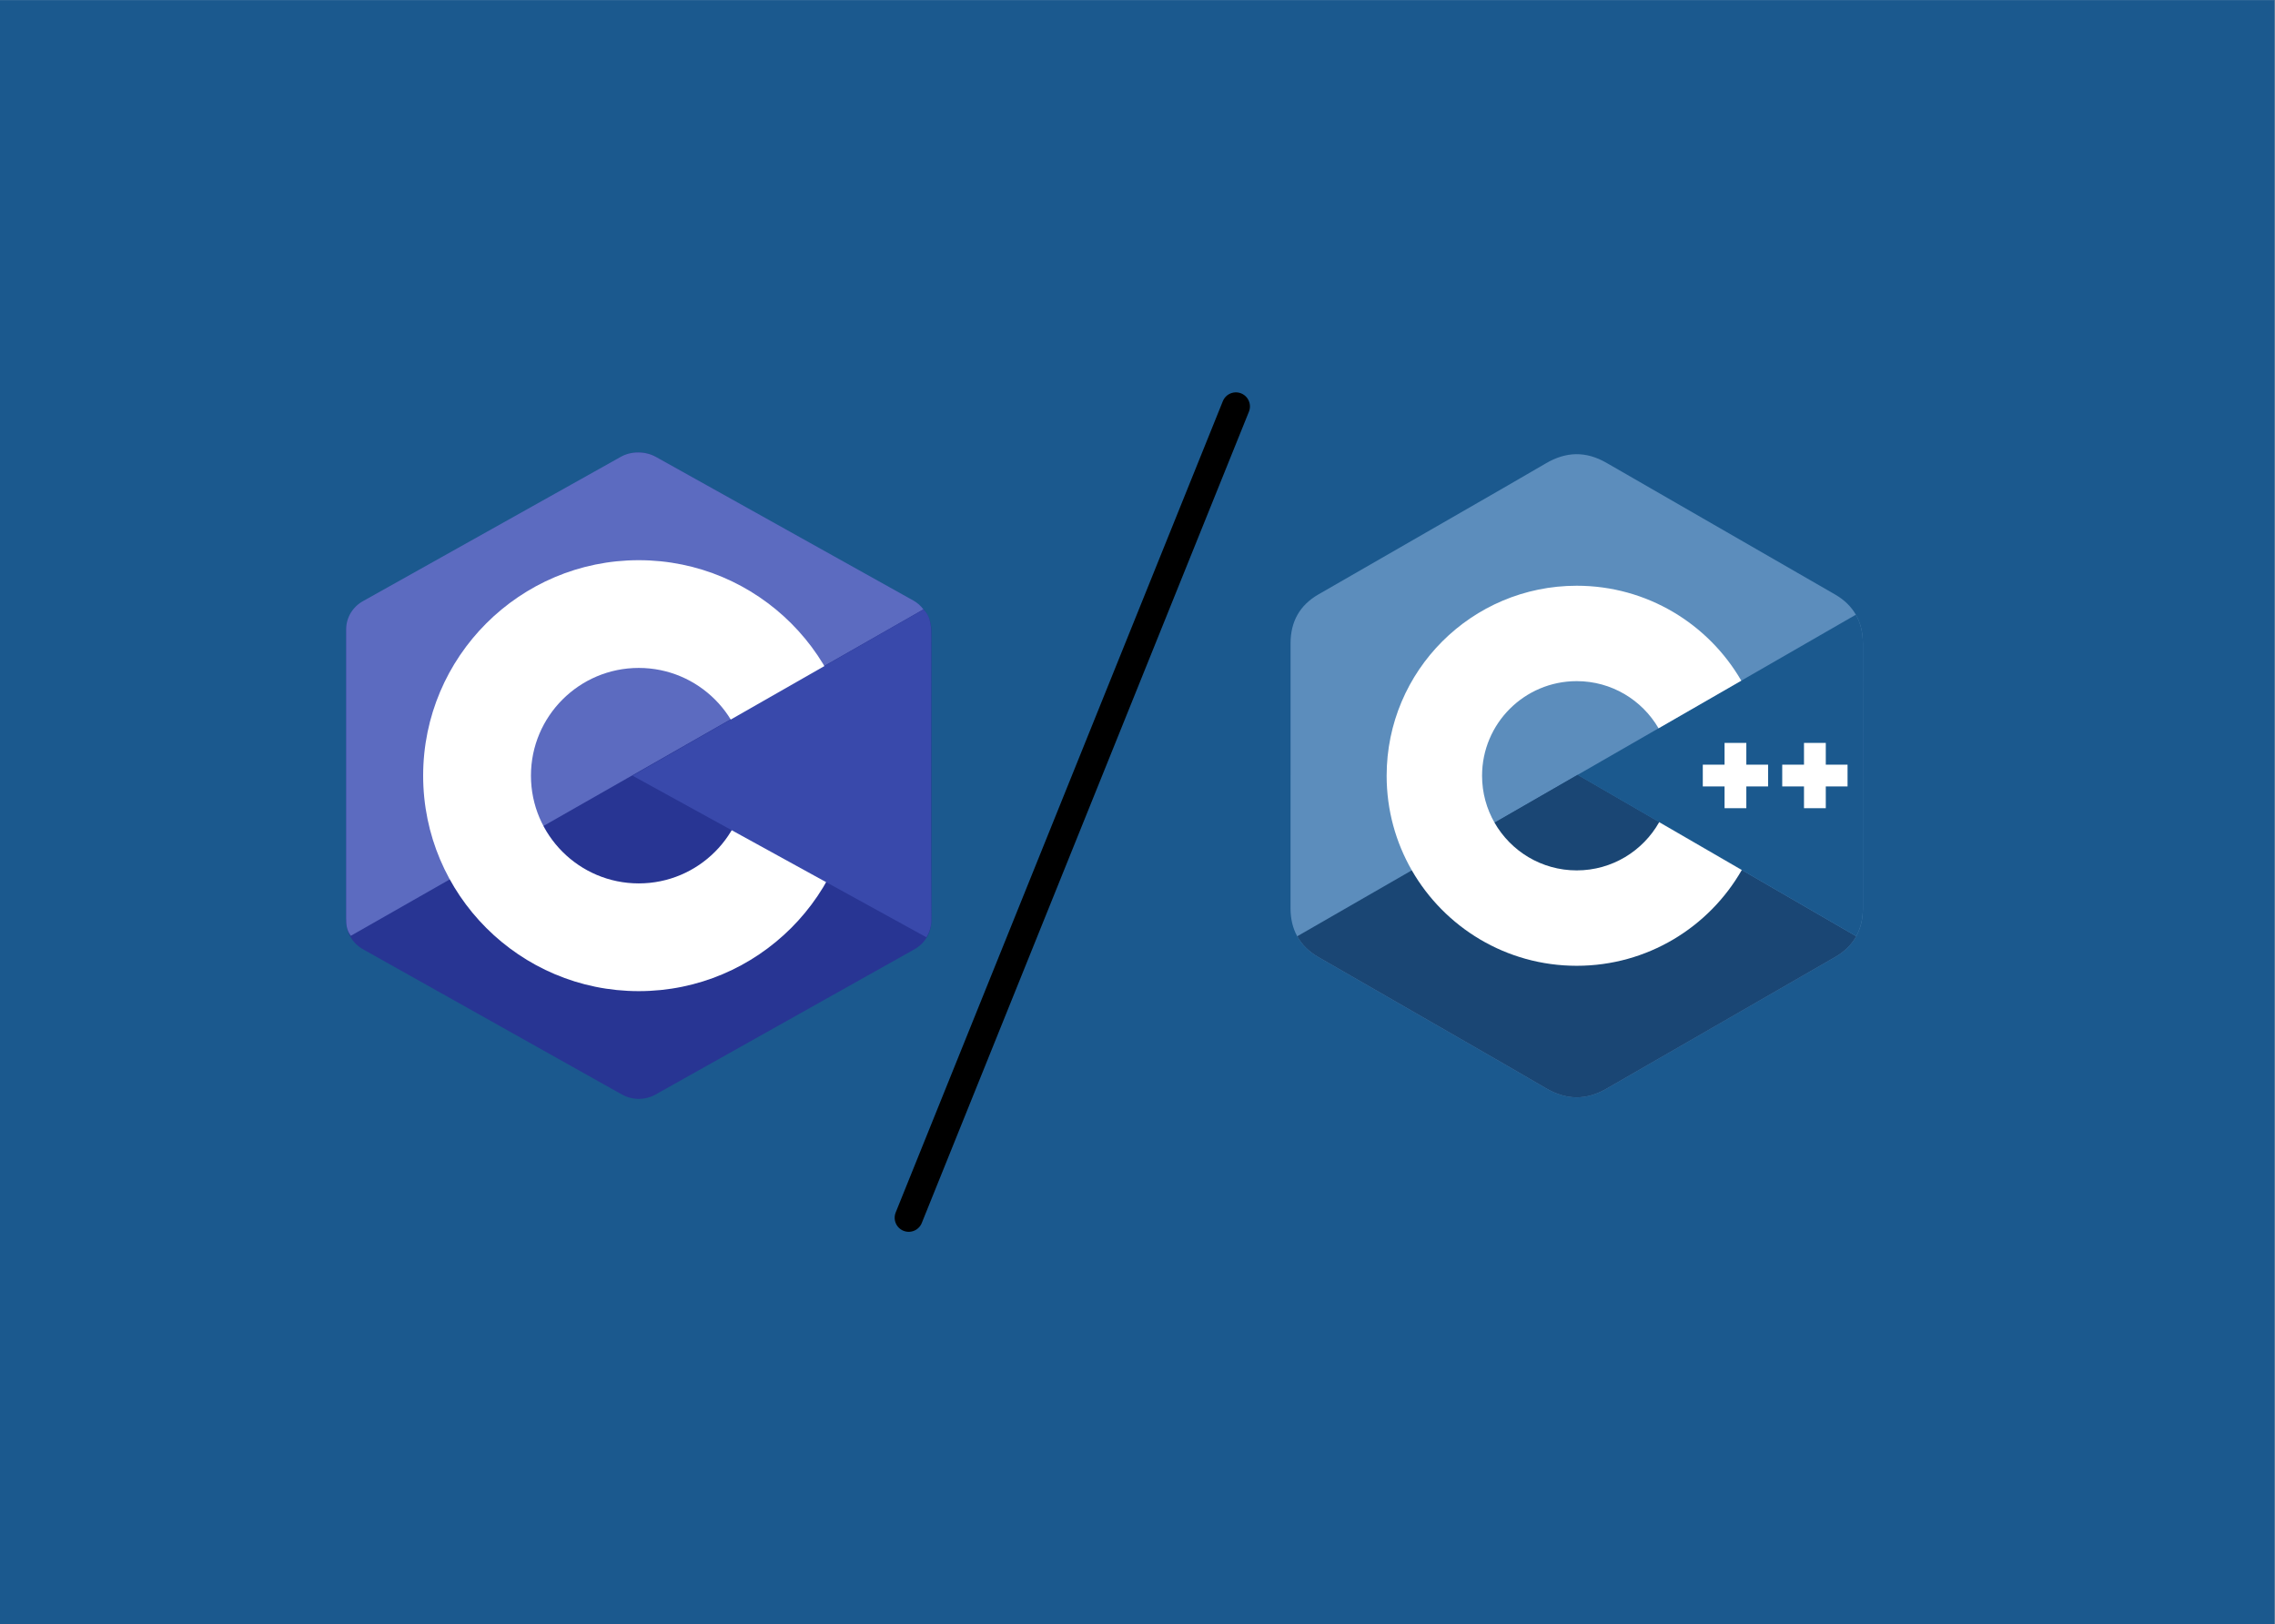 <svg xmlns="http://www.w3.org/2000/svg" xmlns:xlink="http://www.w3.org/1999/xlink" width="4846" zoomAndPan="magnify" viewBox="0 0 3634.5 2595.75" height="3461" preserveAspectRatio="xMidYMid meet" version="1.0"><rect x="0" y="0" width="3634.5" height="2595.75" fill="#333333" stroke="none"/><defs><clipPath id="e2dacec79f"><path d="M 0 0.055 L 3634 0.055 L 3634 2595.445 L 0 2595.445 Z M 0 0.055 " clip-rule="nonzero"/></clipPath><clipPath id="9df45f2ccf"><path d="M 1429 626 L 1997 626 L 1997 1969 L 1429 1969 Z M 1429 626 " clip-rule="nonzero"/></clipPath><clipPath id="ef6eeeaa44"><path d="M 1032.457 1023.25 L 1987.516 617.031 L 2393.734 1572.086 L 1438.676 1978.309 Z M 1032.457 1023.25 " clip-rule="nonzero"/></clipPath><clipPath id="c02ebabe3b"><path d="M 1032.457 1023.25 L 1987.516 617.031 L 2393.734 1572.086 L 1438.676 1978.309 Z M 1032.457 1023.25 " clip-rule="nonzero"/></clipPath><clipPath id="6dc8ef0c31"><path d="M 1032.457 1023.25 L 1987.516 617.031 L 2393.734 1572.086 L 1438.676 1978.309 Z M 1032.457 1023.25 " clip-rule="nonzero"/></clipPath></defs><g clip-path="url(#e2dacec79f)"><path fill="#ffffff" d="M 0 0.055 L 3634 0.055 L 3634 2595.445 L 0 2595.445 Z M 0 0.055 " fill-opacity="1" fill-rule="nonzero"/><path fill="#1b598e" d="M 0 0.055 L 3634 0.055 L 3634 2595.445 L 0 2595.445 Z M 0 0.055 " fill-opacity="1" fill-rule="nonzero"/></g><path fill="#283593" d="M 993.469 730.016 C 1010.176 720.645 1030.742 720.645 1047.426 730.016 C 1129.969 776.328 1378.359 915.723 1460.93 962.035 C 1477.637 971.379 1487.918 988.695 1487.918 1007.434 C 1487.918 1100.055 1487.918 1378.824 1487.918 1471.445 C 1487.918 1490.184 1477.637 1507.5 1460.93 1516.871 C 1378.387 1563.18 1129.992 1702.578 1047.426 1748.887 C 1030.719 1758.258 1010.148 1758.258 993.469 1748.887 C 910.926 1702.578 662.531 1563.18 579.965 1516.871 C 563.281 1507.5 553 1490.211 553 1471.469 C 553 1378.848 553 1100.078 553 1007.457 C 553 988.719 563.281 971.402 579.988 962.035 C 662.508 915.723 910.949 776.328 993.469 730.016 Z M 993.469 730.016 " fill-opacity="1" fill-rule="evenodd"/><path fill="#5c6bc0" d="M 560.477 1495.324 C 553.934 1486.57 553 1478.258 553 1467.066 C 553 1374.988 553 1097.816 553 1005.711 C 553 987.07 563.258 969.855 579.914 960.559 C 662.164 914.52 909.719 775.934 991.969 729.867 C 1008.625 720.547 1031.188 720.746 1047.844 730.066 C 1130.09 776.105 1376.812 913.512 1459.059 959.551 C 1465.703 963.289 1470.77 967.789 1475.297 973.715 Z M 560.477 1495.324 " fill-opacity="1" fill-rule="evenodd"/><path fill="#ffffff" d="M 1020.457 895.141 C 1210.566 895.141 1364.902 1049.414 1364.902 1239.453 C 1364.902 1429.488 1210.566 1583.766 1020.457 1583.766 C 830.352 1583.766 676.016 1429.488 676.016 1239.453 C 676.016 1049.414 830.352 895.141 1020.457 895.141 Z M 1020.457 1067.297 C 1115.5 1067.297 1192.68 1144.422 1192.68 1239.453 C 1192.68 1334.457 1115.5 1411.609 1020.457 1411.609 C 925.418 1411.609 848.238 1334.457 848.238 1239.453 C 848.238 1144.422 925.391 1067.297 1020.457 1067.297 Z M 1020.457 1067.297 " fill-opacity="1" fill-rule="evenodd"/><path fill="#3949ab" d="M 1475.25 973.961 C 1487.945 985.84 1487.699 1003.746 1487.699 1017.836 C 1487.699 1111.172 1486.91 1376.637 1487.918 1469.969 C 1488.016 1479.707 1484.793 1489.965 1479.973 1497.688 L 1010.445 1239.453 Z M 1475.25 973.961 " fill-opacity="1" fill-rule="evenodd"/><path fill="#5c8dbc" d="M 2976.09 1027.91 C 2976.09 1010.629 2972.371 995.359 2964.891 982.254 C 2957.559 969.367 2946.574 958.566 2931.836 950.027 C 2810.086 879.84 2688.262 809.867 2566.547 739.605 C 2533.742 720.668 2501.934 721.355 2469.379 740.566 C 2420.934 769.141 2178.328 908.121 2106.023 949.988 C 2076.27 967.223 2061.785 993.598 2061.777 1027.875 C 2061.73 1169.043 2061.777 1310.18 2061.73 1451.355 C 2061.738 1468.242 2065.277 1483.195 2072.422 1496.109 C 2079.766 1509.383 2090.914 1520.512 2106.004 1529.238 C 2178.293 1571.098 2420.898 1710.051 2469.355 1738.637 C 2501.949 1757.883 2533.754 1758.562 2566.562 1739.602 C 2688.277 1669.336 2810.133 1599.359 2931.883 1529.203 C 2946.98 1520.473 2958.109 1509.348 2965.48 1496.074 C 2972.598 1483.195 2976.141 1468.207 2976.141 1451.285 C 2976.141 1451.285 2976.141 1169.086 2976.105 1027.914 " fill-opacity="1" fill-rule="nonzero"/><path fill="#1a4674" d="M 2520.324 1238.234 L 2072.43 1496.109 C 2079.766 1509.379 2090.914 1520.508 2106.004 1529.234 C 2178.293 1571.094 2420.898 1710.047 2469.355 1738.633 C 2501.949 1757.879 2533.754 1758.559 2566.562 1739.598 C 2688.277 1669.336 2810.133 1599.355 2931.883 1529.199 C 2946.98 1520.473 2958.109 1509.344 2965.48 1496.07 L 2520.34 1238.234 " fill-opacity="1" fill-rule="nonzero"/><path fill="#1a4674" d="M 2387.664 1314.617 C 2413.73 1360.125 2462.723 1390.82 2518.93 1390.82 C 2575.492 1390.82 2624.758 1359.73 2650.695 1313.758 L 2520.324 1238.234 L 2387.664 1314.617 " fill-opacity="1" fill-rule="nonzero"/><path fill="#1b598e" d="M 2976.09 1027.91 C 2976.09 1010.629 2972.371 995.359 2964.891 982.254 L 2520.324 1238.234 L 2965.465 1496.07 C 2972.586 1483.191 2976.125 1468.203 2976.125 1451.281 C 2976.125 1451.281 2976.125 1169.082 2976.09 1027.91 " fill-opacity="1" fill-rule="nonzero"/><path fill="#ffffff" d="M 2951.617 1256.66 L 2916.844 1256.66 L 2916.844 1291.434 L 2882.031 1291.434 L 2882.031 1256.66 L 2847.258 1256.66 L 2847.258 1221.887 L 2882.031 1221.887 L 2882.031 1187.113 L 2916.844 1187.113 L 2916.844 1221.887 L 2951.617 1221.887 L 2951.617 1256.66 " fill-opacity="1" fill-rule="nonzero"/><path fill="#ffffff" d="M 2824.68 1256.66 L 2789.906 1256.66 L 2789.906 1291.434 L 2755.129 1291.434 L 2755.129 1256.66 L 2720.355 1256.66 L 2720.355 1221.887 L 2755.129 1221.887 L 2755.129 1187.113 L 2789.906 1187.113 L 2789.906 1221.887 L 2824.68 1221.887 L 2824.68 1256.66 " fill-opacity="1" fill-rule="nonzero"/><path fill="#ffffff" d="M 2650.695 1313.758 C 2624.758 1359.73 2575.492 1390.82 2518.93 1390.82 C 2462.723 1390.82 2413.73 1360.125 2387.664 1314.617 C 2375.004 1292.508 2367.723 1266.926 2367.723 1239.594 C 2367.723 1156.094 2435.426 1088.406 2518.93 1088.406 C 2574.777 1088.406 2623.504 1118.707 2649.695 1163.75 L 2781.855 1087.656 C 2729.336 996.965 2631.27 935.961 2518.93 935.961 C 2351.223 935.961 2215.273 1071.91 2215.273 1239.594 C 2215.273 1294.617 2229.91 1346.207 2255.492 1390.711 C 2307.891 1481.867 2406.246 1543.262 2518.93 1543.262 C 2631.844 1543.262 2730.336 1481.617 2782.645 1390.211 L 2650.695 1313.758 " fill-opacity="1" fill-rule="nonzero"/><g clip-path="url(#9df45f2ccf)"><g clip-path="url(#ef6eeeaa44)"><g clip-path="url(#c02ebabe3b)"><g clip-path="url(#6dc8ef0c31)"><path stroke-linecap="round" transform="matrix(20.672, -8.793, 8.793, 20.672, 976.474, 1000.68)" fill="none" stroke-linejoin="round" d="M 47 3 L 3 47 " stroke="#000000" stroke-width="2" stroke-opacity="1" stroke-miterlimit="2.613"/></g></g></g></g></svg>